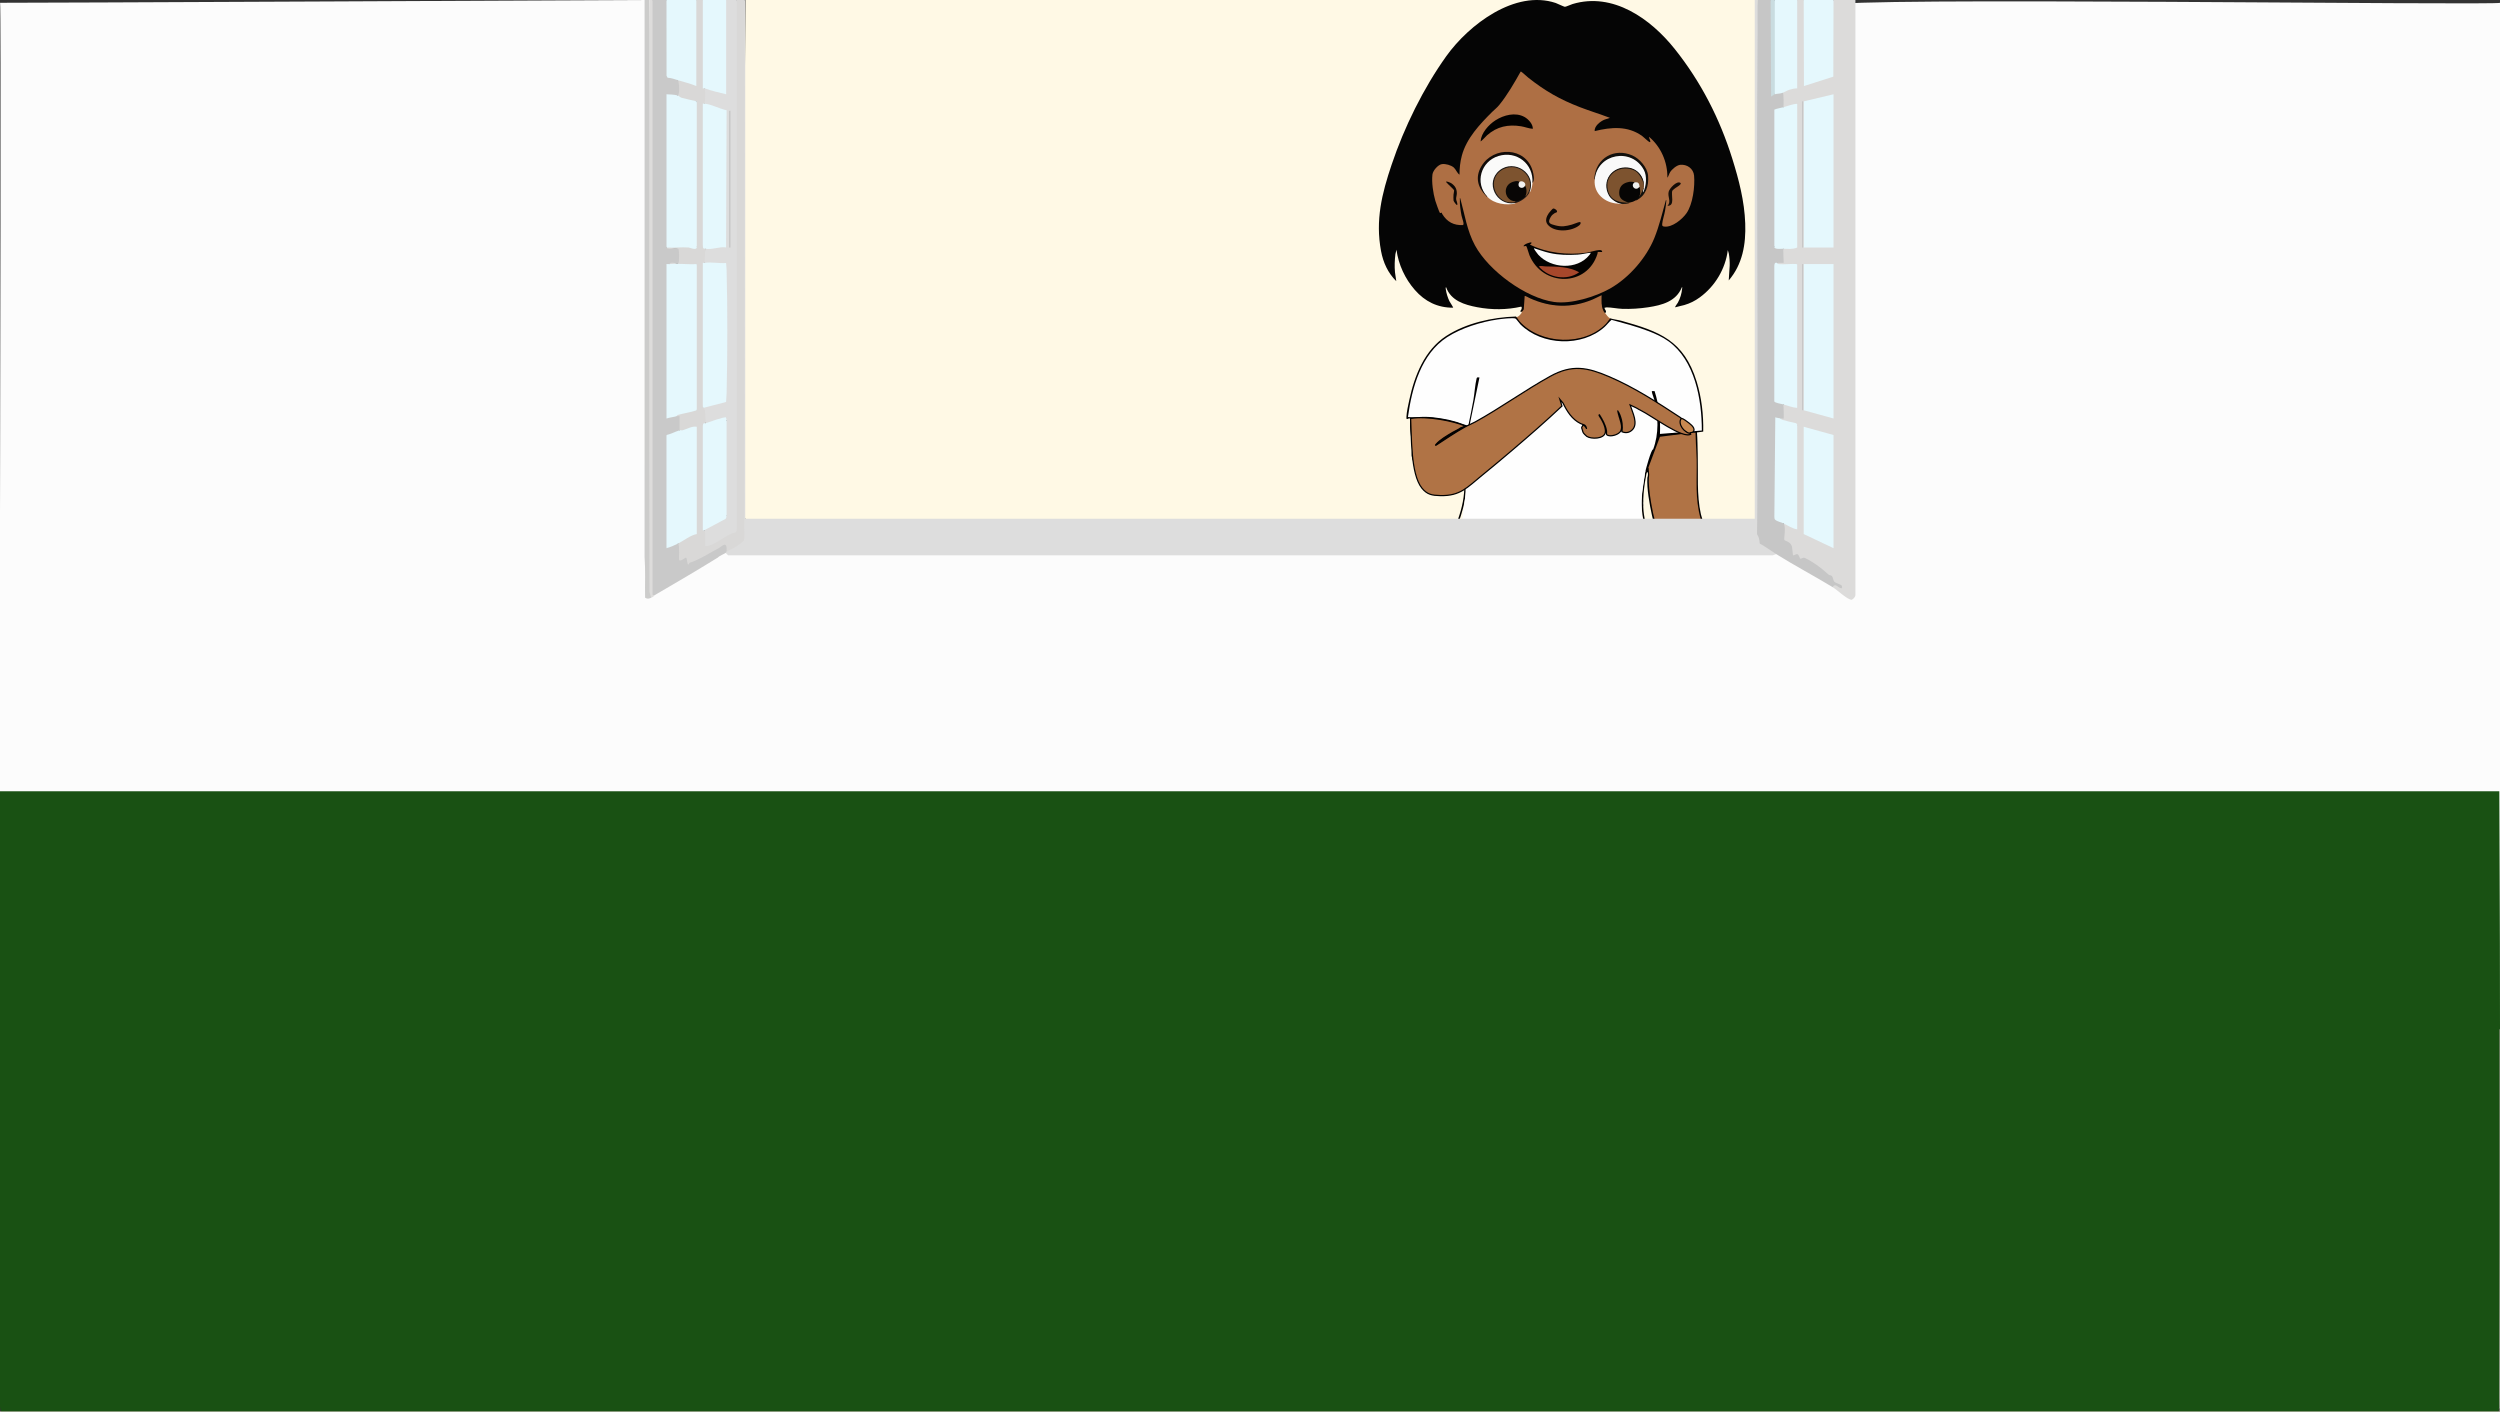 <?xml version="1.0" encoding="UTF-8"?>
<svg id="Ebene_1" xmlns="http://www.w3.org/2000/svg" version="1.1" viewBox="0 0 2034.72 1149.12">
  <rect x="0" y="0" width="2034.72" height="1149.12" fill="#333333" stroke="none"/>
  <!-- Generator: Adobe Illustrator 29.5.1, SVG Export Plug-In . SVG Version: 2.1.0 Build 141)  -->
  <defs>
    <style>
      .st0 {
        fill: #cccccb;
      }

      .st1 {
        fill: #848d79;
      }

      .st2 {
        fill: #100b09;
      }

      .st3 {
        fill: #130c07;
      }

      .st4 {
        fill: #fcfcfc;
      }

      .st5 {
        fill: #c9dce0;
      }

      .st6 {
        fill: #d9d8d7;
      }

      .st7 {
        fill: #080605;
      }

      .st8 {
        fill: #c9c9c9;
      }

      .st9 {
        fill: #a6a6a6;
      }

      .st10 {
        fill: #060504;
      }

      .st11 {
        fill: #050505;
      }

      .st12 {
        fill: #a7472b;
      }

      .st13 {
        fill: #dddcdb;
      }

      .st14 {
        fill: #1b1614;
      }

      .st15 {
        fill: #f3f2f1;
      }

      .st16 {
        fill: #bbbbba;
      }

      .st17 {
        fill: #f9f9f9;
      }

      .st18 {
        fill: #cac8bb;
      }

      .st19 {
        fill: #efefee;
      }

      .st20 {
        fill: #7d532f;
      }

      .st21 {
        fill: #195113;
      }

      .st22 {
        fill: #0d0705;
      }

      .st23 {
        fill: #ae6f44;
      }

      .st24 {
        fill: #fff9e5;
      }

      .st25 {
        fill: #12100d;
      }

      .st26, .st27 {
        fill: #b07345;
      }

      .st26, .st28 {
        stroke: #000;
        stroke-miterlimit: 10;
      }

      .st29 {
        fill: #0c0704;
      }

      .st30 {
        fill: #ddd;
      }

      .st31 {
        fill: #020100;
      }

      .st32 {
        fill: #030201;
      }

      .st33 {
        fill: #010000;
      }

      .st34 {
        fill: #fafaf9;
      }

      .st35 {
        fill: #af7044;
      }

      .st36 {
        fill: #e5f8fd;
      }

      .st37 {
        fill: #c6c6c6;
      }

      .st38 {
        fill: #fefefe;
      }

      .st39 {
        fill: #fafafa;
      }

      .st28 {
        fill: #c88950;
      }

      .st40 {
        fill: #dcdbda;
      }

      .st41 {
        fill: #bebebe;
      }

      .st42 {
        fill: #414141;
      }
    </style>
  </defs>
  <path class="st24" d="M1434.17-.04l3,.92v420.1l-3,1.2-1.44,1.92h-824.07l-1.88-1.92c-.83-.1-1.47-.2-1.47-.3-.25-138.9.09-283.28,1.47-421.92h827.39,0Z"/>
  <g>
    <path class="st11" d="M1238.54,253.83h.04c1.04.43,1.98-1.19,2.28-2.16l.69-10.09c19.32,10.53,42.04,10.34,61.41-.25-.46,2.58.28,12.77,2.79,13.62l.69-.19c1.74-1.42-.41-2.56-.61-4.32.58.11,1.18-.28,1.69-.28,3.8-.02,8.61,1.04,12.63,1.2,6.99.27,14.45-.22,21.36-1.28,11.06-1.7,22.69-4.66,27.35-16.3.56-.06.24.65.21.99-.38,4.13-1.52,7.95-3.48,11.56-.36.65-2.53,3.41-2.17,3.8,2.42-.78,4.94-1.12,7.39-1.84,4.72-1.39,8.6-3.32,12.6-6.23,12.31-8.96,20.9-23.08,22.83-38.5l.81,2.72c.58,3.34.81,6.71.71,10.1l-.77,11.86c11.26-13.11,14.05-29.41,13.43-46.44-.66-18.13-5.13-35.35-10.49-52.51-10.24-32.79-25.59-62.7-46.84-89.37-19.73-24.76-50.36-46.47-83.17-36.64-1.37.41-5.36,2.26-6.26,2.26-.8,0-6.07-2.63-7.53-3.12-32.92-10.98-70.6,17.52-89.09,43.41-18.56,26-34.17,57.7-44.4,88.16-7.92,23.54-13.32,45.07-8.65,70.24,1.73,9.38,5.65,17.97,12.42,24.62-.22-2.41-.82-4.82-1.05-7.25-.47-4.94-.25-9.84.34-14.76l.86-3.59c1.62,12.1,7.01,23.63,14.93,32.7,8.27,9.49,18.6,14.57,31.22,14.49.23-.2-2.78-4.74-3.07-5.34-1.27-2.64-2.51-6.47-2.88-9.39-.05-.42-.41-1.83.21-1.92,3.97,11.02,15.03,14.3,25.29,16.25,11.82,2.24,24.06,2.22,35.81-.45.9.62.29,1.86-.04,2.68-.26.67-1.77,1.34.48,1.57h.03Z"/>
    <path class="st27" d="M1372.45,485.83v-.02c9.32.53,21.08.39,30.46,0-.16-1.85-.47-3.68-.94-5.48l-14.23-47.68c-4.5-13.03-6.6-26.24-6.37-39.89.13-13.54.09-27.13-.97-40.75l-.81-.38c-9.27,3.19-20.92-.29-30.02,2.57-.17.05-.38.37-.46.52-1.11,2.23-1.09,7.45-2.04,9.76-.3.73-1.33,1.96-1.71,2.65-.68,1.25-1.79,3.87-2.32,5.19-.35.87-.99,2.64-1.27,3.53s-.75,2.72-.94,3.64c-.16.74-.65,2.24-.5,2.98.13.59,1.33,1.43,1.33,2.04-.05,5.96.38,16.54.75,19.2,1.89,13.44,5.01,26.17,10.02,38.82,5.66,14.28,12.31,28.16,18.98,41.95l1.03,1.33v.02Z"/>
    <path class="st33" d="M1351.02,355.47l25.77-3.22h3.18c.08,2.82.17,5.66.3,8.48.2,4.36.53,8.88.62,13.25.35,17.27-1.45,31.31,3.23,48.22,5.88,21.31,12.87,42.32,18.78,63.62.4-.02,1.41.26,1.15-.41l-19.71-66.84c-3.55-15.88-2.14-33.13-2.58-49.5-.16-5.73-.17-11.4-.6-17.13l5.08-.66c.28-13.57-1.31-27.65-5.3-40.6-10.38-33.72-30.44-40.97-61.3-49.59-2.72-.76-6.76-1.19-9.06-2l-.88.06c-16.99,23.33-58.06,21.87-74.69-1.07l-.74.09h.03c-.14-.13-.12-.45-.5-.56-19.15.59-40.48,5.29-56.79,15.86-17.49,11.34-25.82,32.28-30.04,52.26-.85,4.02-2.1,9.38-2.28,13.41-.17,3.8.91.83,3.33,1.46-1.71,7.38,2.21,20.68,1.03,28.2-1.83,11.6,17.31,21.54,29.74,26.87,3.25,1.4-14.44,3.25-10.98,3.75,8.42,1.22,16.22-3.11,23.94-5.82.83,20.24-8.85,38.11-16.13,56.15-4.72,11.72-9.42,23.8-12.52,36.08l1.24-.18c3.27-12.15,7.79-23.96,12.49-35.59,6.48-16.03,14.99-32.13,16.13-49.83.08-1.32-.31-6.88.3-7.4,28-11.57,48.53,33.47,75.73,20.08,1.1,4.62,5.64-6.04,8.16-1.99.56.89-1.19-12.86-1.11-12.57.39,1.32,9.25,24.95,9.51,26.83.97,7.03,7.85-13.29,14.2-15.05.58-.17,2.27,6.86,2.38,6.93.02.01-.01-7.68.14-7.53,1.13,1.08.33,1.1.49,1.34.13.21,4.22,1.53,4.7,1.54.92.03,3.39-.25,4.36-.42,1.05-.18,3.04,7.51,3.42,7.57.22.04.31-8.32.67-8.09,5.34,3.4,11.43-19.3,13.75-25.38,1.31-1.98.75-9.66.85-11.93,2.93,1.5,7.24,5.86,8.76,8.5-1.3,7.83-2.8,15.63-3.03,23.58-.28,2.15-.29,4.33,0,6.48.59,16.51,8.99,33.51,13.88,49.19,2.11,6.79,3.87,16.64,6.7,22.76.74,1.58,1.81,1.83,1.3-.09-1.92-7.23-4.47-15.23-6.71-22.44-4.92-15.9-13.4-33.02-13.95-49.74-.28-1.94-.28-3.92,0-5.86.18-6.21,1.04-12.77,2.21-18.87.78-6.34,2.46-2.69,1.11,1.14-.55,8.88,1.79,21.65,3.71,30.44,5.09,23.37,17.05,44.67,26.41,66.38.29.39,1.1.17,1.54.19-6.68-14.99-14.18-29.68-20.05-45.04-3.95-10.35-6.73-20.41-8.51-31.4-1.23-7.58-2.42-15.55-1.59-23.2-.81-6.74.13-4.81-1.47-5.86-4.12-2.7-7.6-3.59-3.37-1.19,3.23,1.83-.64,5.1,3.21,4"/>
    <path class="st35" d="M1238.51,253.84v.02c-.07.1.04.59-.17.89-1.03,1.44-2.25,2.93-4.05,3.42.81.83,1.47,2.18,2.26,3.09,16.77,19.17,52.98,20.72,70.6,2.17,1.18-1.25,2.21-3.06,3.45-4.33-1.7-.6-3.23-2.96-4.22-4.32-.19-.27-.61-.41-.96-1.02-2.47-4.29-1.93-8.78-1.9-13.49-2.5,1.13-4.87,2.49-7.4,3.54-17.23,7.17-33.91,6.56-50.87-1.02-.67-.29-3.99-2.26-4.32-1.9l-.69,9.94c.16,1.63-1.27,2.27-1.73,3.01h0Z"/>
    <path class="st9" d="M1336.25,406.22c-.51,1.88-.51,4.6,0,6.48-.07-2.09-.06-4.39,0-6.48Z"/>
    <path class="st42" d="M1337.45,406.53c-.51,1.68-.51,4.2,0,5.86-.06-1.93-.05-3.93,0-5.86Z"/>
    <path class="st23" d="M1310.3,95.92h.03c-8.09-3.09-16.42-5.6-24.5-8.72-16.26-6.29-28.09-13.04-41.82-23.86-1.83-1.44-3.83-3.49-5.61-4.76-.26-.18-.32-.42-.76-.3-5.14,9.15-10.78,18.98-17.38,27.11-1.99,2.45-3.75,3.63-5.85,5.73-9.99,9.99-20.84,21.4-24.64,35.57-1.35,5.04-1.91,10.26-1.9,15.49-1.94-1.28-3.02-4.47-4.67-5.87-2.29-1.93-6.7-3.15-9.63-2.74-3.18.45-7.35,5.3-7.72,8.45-.76,6.35.56,15.22,2.34,21.37.36,1.22,3.28,9.58,3.74,9.91.41.3,1.41-.32,1.47-.27.04.03.16.7.35,1.02,3.93,6.55,9.5,9.57,17.1,9.11.25-.5.36-1,.29-1.57-.21-1.68-1.25-4.21-1.61-6.09-.81-4.13-1.52-8.91-1.36-13.12,0-.37-.24-1.14.29-1.07,3.65,13.12,5.48,26.41,12.02,38.46,11.27,20.77,41.39,42.79,64.49,46.02,13.64,1.9,33.55-4.2,45.56-11.01,15.15-8.6,29.24-24.61,35.92-41,3.95-9.71,6.59-20.81,9.42-30.93.51-.08.32.73.29,1.07-.17,2.33-.59,5.03-.95,7.36-.54,3.37-2.1,7.9-2.35,10.89-.16,1.82.31,2.11,1.94,2.27,6.3.62,14.24-5.83,17.77-10.82,5.2-7.33,7.02-21.83,6.23-30.68-.53-5.8-5.85-9.4-11.33-8.78-2.86.32-6.76,3.62-8.24,6.07-.87,1.44-1.17,3.22-2.17,4.42.25-12.72-5.31-25.29-14.93-33.31-.02,1.29,1,2.52,1.06,3.85.03.64-.19.56-.71.41-.9-.26-4.58-3.92-5.84-4.83-11.73-8.52-25.37-7.37-38.7-4.07-.52-4.04,4.67-7.99,7.94-9.31l4.42-1.48h0Z"/>
    <path class="st38" d="M1385.12,350.39l-.02-.03c0-25.23-5.67-57.18-27.17-72.62-4.93-3.54-10.49-6.03-16.11-8.21-9.81-3.8-20.06-6.45-30.19-9.22-2.07,1.66-3.7,4.01-5.72,5.83-18.41,16.48-51.04,15.23-68.47-2.14-1.03-1.02-3.23-4.22-3.89-4.66-1.54-1.03-12.28.31-14.76.68-13.49,2-29.34,6.91-40.89,14.33-21.18,13.6-28.7,41.09-32,65.06,4.79.62,9.58-.26,14.35-.16,8.41.18,17.64,1.85,25.7,4.25,1.24.37,8.69,3.21,9.11,2.85,1.44-6.96,2.93-13.91,4.14-20.91.94-5.44,1.33-12.29,2.59-17.41.36-1.43,1.02-.71,2.33-.84l-12.36,59.88c-2.11,17.14,3,22.72.53,39.14-22.91,151.97,61.28,85.63,67.42,87.8,23.33,8.23,70.32,7.76,86.79,4.21,25-5.38-10.17-58.42-10.45-82.35-.18-16.24.29-11.73,2.9-31.33.19-1.47,5.05-19.41,6.5-18.74,4.8-12.54,4.28-27.29,1.03-40.22-.51-1.99-1.87-5.06-2.09-6.82-.11-.91,1.67-.27,2.24-.47,3.63,11.24,4.88,23.05,4.39,34.88l34.09-2.78h0Z"/>
    <path class="st28" d="M1375.31,352.28c1.35-.35,2.55-.06,3.24-1.62,1.24-2.85-3.61-6.2-5.63-7.65-1.44-1.04-5.05-4.11-6-1.33-1.35,3.97,2.15,9.43,5.94,10.34l.25.35"/>
    <path class="st26" d="M1363.76,405.11"/>
    <path class="st26" d="M1376.26,352.92l-2.25-.58c-1.11-.42-2.83-1.76-3.5-2.39-1.89-1.79-3.59-5.06-2.98-7.69.19-.8,1.14-1.51.39-2.25-18.53-12.18-37.67-24.6-58.03-33.34-17.88-7.67-30.28-10.29-48.18-.39-20.62,11.41-40.32,25.7-60.98,37.12-2.75,1.51-5.9,2.7-8.53,4.17-8.03,4.48-15.67,9.71-23.36,14.73-.82.33-.34-.27-.11-.55,3.37-3.97,9.27-7.25,13.74-9.92,2.06-1.23,4.45-2.11,6.4-3.61.36-.26,3.55-.97,3.24-1.67-8.75-3.8-30.77-8.32-44.02-5.96.8,13.97-.14,45.1,9.16,56.64,4.33,5.39,8.4,5.93,14.8,6.12,16.51.48,22.12-6.72,34.04-16.38,8.38-6.79,16.69-13.77,24.91-20.77,13.66-11.61,27.21-23.41,40.25-35.72l-1.66-5.46,2.61,3.15c3.35,6.84,7.3,13.15,14.23,16.56,2.18,1.07,3.87.51,4.72,3.57.5,1.82-1.04-2.53-2.91-2.25-.31-1.1.29.42-.5,1.1-.34.29-.53.71-.4,1.13l1.04,3.43c.24.8,2.3,2.9,3.08,3.42,3.64,2.41,14.12,2.2,15.09-3.12.56-3.1-1.16-7.94-4.81-13.38-.21-.3-.55-1.02-.03-1.11,2.45,3.92,4.79,7.97,5.71,12.6.53,2.66-1.06,3.9,2.3,4.48,2.78.49,7.78-1.1,9.27-3.62,1.14-1.95.89-4.29.41-6.42-.75-3.32-2.04-6.61-2.71-9.97.29-.03.06-.11.17-.05.19.08,1.6,3.31,1.79,3.8,1.55,4.09,2.14,8.78,1.46,13.06,2.96,1.15,5.62.88,8.02-1.21,5.74-4.99.43-14.69-1.42-20.58,5.4,2.66,4.75,2.04,6.06,2.92,1.02.69.57.42,1.94,1.1,10.63,5.26,35.25,24.3,41.73,19.55"/>
    <path class="st34" d="M1247.27,148.96h0c2.36-11.18-6.62-21.56-17.22-23.32-19.79-3.29-34.53,19.38-19.58,34.43,5.47,5.94,15.6,7.26,23.07,5.55l-.75-.31-.81-.52c-14.18,1.57-22.89-16.95-10.61-26.07,11.31-8.4,28.27,2.68,23.19,16.72l.29.92c.25.68.68-.46.75-.62.91-2.18,1.51-4.4,1.66-6.78h.01Z"/>
    <path class="st17" d="M1297.92,146.34h0c-1.02,11.24,8.43,18.9,18.85,19.39,1.04.3.83.16,2.3.38.56-.17,1.51.29.87-.03l-.38-.68c-15.45-2.84-15.87-24.7-.26-28.15,10.21-2.26,18.23,4.48,18.75,14.94-.73.14-1,.49-.3.93-.33,1.17-.68,2.38-1.02,3.61,1.29,1.87,2.79-4.03,3-5.07,1.61-7.77-.09-14.22-5.94-19.62-12.71-11.72-35.71-4.17-35.85,14.29h-.02Z"/>
    <path class="st32" d="M1246.36,197.39v-.02c-.51-.51-6.48,1.4-6.33,3.08.78.17,1.68-.65,2.27,0,.44.49,1.95,6,2.51,7.32,10.88,25.87,46.96,25.81,55.35-1.2.12-.41.17-1.41.22-1.46.17-.18,3.01.09,3.6-.02,0-1.56-1.35-1.62-2.57-1.56-2.84.14-7.1,1.71-10.29,2.14-15.4,2.06-31.9.28-45.95-6.59,0-.13,1.84-1.05,1.19-1.69h0Z"/>
    <path class="st31" d="M1247.55,104.85c.14-3.84-3.63-7.87-6.73-9.61-7.37-4.15-16.95-1.64-23.7,2.7-5.49,3.52-11.55,10.23-12.09,17.09.29.4,4.82-4.52,5.28-4.93,8.05-7.14,17.21-9,27.66-7.32,3.22.52,6.3,1.85,9.59,2.07,0,0-.01,0-.01,0Z"/>
    <path class="st2" d="M1247.26,148.96c1.97-2.57.98-6.92.15-9.87-5.49-19.59-32-20.34-41.72-3.8-5.29,9.01-3,17.28,3.87,24.31.13.14.77,1.08.9.46-10.42-11.3-5.14-28.74,9.11-33.09,14.67-4.48,28.71,6.19,27.69,21.99h0Z"/>
    <path class="st25" d="M1331.73,163.16h-.02c7.85-3.95,10.35-11.64,9.65-20.2-.55-6.72-6.98-13.87-12.86-16.46-14.38-6.33-29.4,1.91-30.88,18.01-.04.5-.19,1.38.3,1.69,1.97-21.42,30.26-26.4,40.06-7.81,2.62,4.97,1.96,13.02-.55,17.98-.55.07-.22-.62-.16-.94.17-.86.37-1.52.48-2.45-.08-.31-.27-.48-.57-.48-.76,2.48-1.76,4.96-3.05,7.26-.93-.26-2.09,1.01-1.51,1.85-.97.68-1.27,1.2-.9,1.54h.01Z"/>
    <path class="st22" d="M1267.13,172.68v.02c.81-1.32-1.81-3.24-3.1-2.98-.43.08-3.1,3.21-3.5,3.79-1.94,2.79-3.25,6.35-.92,9.25,5.48,6.81,19.63,5.76,25.88.53,1.01-.85,1.66-2.67-.05-2.55-.96.07-4.69,1.69-6.14,2.07-5.25,1.38-8.01,2-13.4.61-4.49-1.16-6.74-1.8-3.8-6.79.86-1.46,1.67-2.13,3.05-3.05.4-.27,1.92-.81,1.98-.9h0Z"/>
    <path class="st14" d="M1244.85,156.37c6.23-15.18-12.4-27.35-24.41-17.71s-2.92,28.95,12.34,26.66c4.34-.66,10.34-4.73,12.07-8.95h0Z"/>
    <path class="st3" d="M1357.06,167.47c6.61.42,2.67-9.17,4.08-12.33.14-.31,2-1.76,2.46-2.11.65-.5,5.69-3.19,4.03-4.23-2.99-1.87-8.85,4.51-9.53,7.25-1.06,4.28,2.45,8.19-1.04,11.42h0Z"/>
    <path class="st29" d="M1186.02,166.85h0c.45-1.64-.8-3.45-.89-4.82-.08-1.21.57-3.35.57-4.62,0-2.23-.43-4.08-1.79-5.82-1.64-2.11-4.24-3.68-6.92-3.86-.13.58.32.73.6,1.08.93,1.16,5.61,5.31,5.86,6,.2.54-.42,2.71-.45,3.55-.04,1.29-.17,3.78.03,4.93.11.61,2.53,4.1,3,3.56h-.01Z"/>
    <path class="st20" d="M1338.03,151.67c-.4-11.26-10.16-17.87-20.7-13.94-17.39,6.49-8.76,32.02,9.05,27.28.28-.67-.5-.66-1.2-.93l-.22-.74c-11.69-3.04-6.14-16.78,4.45-14.59l1.19-.4.42.66c1.92-.32,2.74.67,2.81,2.6v.49s.28.65.28.65c.36,2.08.6,4.23-.21,6.23l.32.78c1.63-2,3.46-6.74,3.46-6.74,0,0,0-.2.38-.97l-.03-.38Z"/>
    <path class="st25" d="M1338.05,152.06h-.01c.32-8.15-5.14-14.83-13.16-15.69-12.73-1.37-21.93,10.97-15.35,22.79,1.81,3.25,6.78,6.38,10.41,6.78.93.1,5.98-.03,6.34-.93-8.04-.02-15.47-1.3-17.65-10.49-3.13-13.22,11-21.14,21.88-15.58,3.75,1.91,7.42,8.92,7.54,13.11h0Z"/>
    <path class="st39" d="M1294.62,205.71h.01c-3.6.3-7.09,1.33-10.71,1.54-7.82.45-15.14.35-22.78-1.38-4.32-.98-8.44-2.55-12.66-3.86-.38.38,2.98,4.72,3.46,5.25,10.26,11.36,31.7,12.77,41.63.31.22-.28,1.3-1.62,1.05-1.85h0Z"/>
    <path class="st12" d="M1252.39,216.82h0c7.82,9.39,22.89,11.95,32.87,4.78-8.25-4.62-18.11-4.61-27.3-4.77-1.79-.02-3.66-.75-5.57,0h0Z"/>
    <path class="st10" d="M1330.53,148.38h-.01c-2.72-.55-3.55-.78-6.4.09-4.01,1.23-6.23,3.86-6.29,8.47-.07,5.18,3.58,6.44,7.26,7.92,2.74.14,5.27-1.1,7.54-2.59.61-.89.91-1.16,1.51-1.94,1.19-2.76.92-5.24.3-8.08l-.79-.19c-2.15,3.04-5.96-.53-3.11-2.95l-.02-.73h.01Z"/>
    <path class="st20" d="M1241.54,159.45h.01c.13.62.8-.34.9-.47,9.4-12.48-5.43-28-18.76-21.34-15.17,7.57-6.38,30.35,9.86,26.75l-.46-.62-.5-.65c-10.93-2.28-6.74-17.17,3.53-14.74l.58-.34.7.29c1.89-.45,3.19.27,3.38,2.26.03.26.23.43.45.54l-.21.69c.96,2.18,1.11,4.72.18,6.94l.33.69h0Z"/>
    <path class="st7" d="M1236.69,148.05h-.01c-1.63-1.36-5.1-.34-6.83.56-7.29,3.8-4.78,14.85,3.22,15.17,2.7.11,7.09-1.85,8.44-4.32,1.27-2.33,1.2-6.13-.3-8.33l-.67-.02c-1.96,2.68-5.37.42-3.57-2.43l-.27-.64h0Z"/>
    <path class="st19" d="M1334.44,152.05h0c-.23-1.05-.1-2.21-1.04-3.09-1.02-.94-1.88-.42-2.88-.61-3.19,1.69-1.21,5.92,1.89,5.18.88-.21,1.29-1.06,2.02-1.48h0Z"/>
    <path class="st15" d="M1241.24,151.12c1.11-2.41-2.58-4.6-4.53-3.08-.19.15-.62,1-.7,1.28-1.01,3.76,3.78,4.9,5.22,1.8h.01Z"/>
  </g>
  <path class="st4" d="M531.07-.04l5.5,457.21,77.69-23.87,816.47,1.08,61.67,10.27-.14-440.38c-.28-7.14,540.32.41,543.02-2.02-.97,0,1.84,1147.29-.96,1144.01,1.57,5.6-2032.12-.04-2033.01,1.9C-3.05,1147.56,1.87,3.86.07,2.27,1.26,2.49,531.07-.04,531.07-.04Z"/>
  <path class="st21" d="M2034.16,644.01c.84,163.3.84,336.77,0,500.93l-.93,4.62H1.14l-1.22-4.62v-500.93h2034.24Z"/>
  <path class="st18" d="M2034.16,1148.6c.27-.84.59-.83.96,0v.96H-.08v-.96h2034.24Z"/>
  <polygon class="st1" points="2035.12 1148.6 2034.16 1148.6 2034.16 1124.61 2034.16 1100.62 2034.16 1045.92 2034.16 837.69 2035.12 837.69 2035.12 1148.6"/>
  <g>
    <path class="st40" d="M1468.01-.04l.76.88.19,66.64c7.44-1.93,14.89-4.18,22.37-6.76l.19-59.61.76-1.14h17.82v484.13c.15,1.96-2.66,4.12-3.16,4.07-3.67-.31-11.44-7.91-15.43-10.32-.2-1.9.02-2.59.72-2.95-1.15-4.13-1.85-5.14-3.91-5.18-6.53-5.84-13.21-10.99-20.04-13.88-2.53,1.47-3.55.54-5.53-2.95-3.08,2.45-4.72.13-4.93-6.98-1.81-2.44-3.83-4.18-6.05-5.23l-.34-2.27c.46-4.35.45-8.16.28-12.38l1.3-1.28c1.92.43,6.79,2.63,8.6,3.97.45.34.79,1.23,1.1,2.11l-.76-.66v-83.11l.76-1.16c-2.33,1.01-12.84-1.61-13.23-3-.17-.62-.11-1.51-.04-2.28-.07-1.57.47-2.32,1.6-2.24-.32-3.94-.22-7.03.3-9.28,2.75-1.78,6.93-.52,9.9.8.57.25,1.04,1.18,1.48,2.08l-.76-.66v-115.24l.76-1.17c-2.2,2.37-15.47,3.28-16.18,1.31-.21-.58-.19-1.48-.13-2.27l.33-1.92,4.15-.11c-.46-4.43-.32-7.59.45-9.49l1.2-1.87c2.02-.55,6.93-.91,8.92-.56.47.08.88.77,1.26,1.47l-.76-.66v-115.24l.76-1.17c-3.29,3.36-7.94,4.91-11.38,2.88l-.51-1.44c.17-3.38.27-7.25-.62-10.07l.92-2.28c3.57-1.94,7.18-3.09,10.84-3.68V1.11l.76-1.15h5.31-.03Z"/>
    <path class="st30" d="M606.54-.04v422.22h821.65V-.04h2.28l.52,6.75c.07,133.92.08,268.46.02,403.64l-.29,24.04c1.04.06,2.28,4.46,1.9,6.62,3.69,1.54,7.37,4.07,10.98,6.67.37.26.71.79,1.05,1.34s.68,1.24.99,1.95l-2.83,1.01-850.14.02-2.06-1.98c-.39-2.45-.04-2.64.76-.96l.52-1.63c4.54-2.54,8.92-5.6,13.16-9.19l.36-437.08.76-1.2h.38-.01Z"/>
    <path class="st37" d="M1441.09-.04l.76.64.37,75.46c1.03-1.2,1.79-.98,2.28.67.83-3.33,4.57-3.6,5.69-.96.29.1.99-.29,1.11.05.22.62.7,10.05.03,11.46-1.74,3.48-5.18,4.1-7.21,1.92l.76.66v109.97l-.76,1.16c2.16-.47,4.4-.63,6.73-.47l.48,1.91.38,11.52h-5.31c-.26,1.1-.77,1.97-1.53,2.62v108.85l6.07,1.66.39,2.02c.48,1.61.55,11.12.38,11.52-.13.31-1.81-.22-2.28,0-1.02,1.57-2.3,2.12-3.82,1.63l-.75,78.79c2.12,1.36,4.28,2.32,6.5,2.88l.35,2.11c2.07,3.66.05,11.48.56,13.46.18.71,5.19,1.21,6.19,5.44.31,1.3.65,6.54.87,6.93.33.6,2.54-1.2,3.54-.85,1.29.46,1.77,3.29,2.38,3.65.69.4,2.2-1.25,3.63-.59,6.4,2.97,13.14,7.83,19.3,13.53.92.85,2.03.32,2.88,1.34.8.95.88,3.49,1.97,4.61s5.57,2.06,6.08,3.34c.36.91.09,2.01-.56,1.91-2.53-.39-4.78-4.66-7.02-.96-15.26-9.24-30.66-17.35-45.89-26.87-4.46-2.79-8.9-6.13-13.41-8.58-.38-4.07-.75-5.31-2.15-7.45.88-106.66.05-213.63-.01-320.26-.02-38.29.54-76.43.4-114.72h10.62Z"/>
    <path class="st8" d="M542.45-.04l.76.88.05,59.73c2.22,1.09,4.6,1.87,7.14,2.35l1.15,2.29c2.66.66,2.88,13.72,0,12.47l-1.54,1.59c-2.31-.69-4.57-.68-6.8.03v120.98l-.76,1.18c3.08.63,6.17.77,9.28.44,2.23-1.25,2.15,10.15,1.07,12.18-2.7.04-5.39.31-8.07.82-.31,1.25-.81,2.11-1.52,2.57v120.56c2,.01,4-.28,6.01-.87l1.58,1.52c.76-.45,2.4-1.29,2.94-.08.19.42.48,11.91-.66,11.6-2.83,4-7.54,6.24-10.62,3.84l.76.67v90.28l-.76,1.17c2.67-3.75,6.5-5.34,9.48-3.84,1.16-.35,1.67,1.49,1.55,5.53-.43,5.58-.03,7.6,1.21,6.07,2.96-3.27,4.82-2.13,5.59,3.42,9.74-4.87,19.42-10.16,29.04-15.88,2-1.02,4.05,4.56,2.05,7.58-.34.21-.61.87-.76.96-1.75,1.08-3.56,1.79-5.31,2.88l-1.14.96c-17.15,10.6-34.37,20.68-51.58,30.71-1.41,1.14-2.17.65-2.28-1.48V1.15l.77-1.2h11.38-.01Z"/>
    <path class="st6" d="M572.03-.04l.76.88v68.58l.76,2.51c1.75.74,1.63,11.93,0,12.47l-.76,2.59-.02,112.71c.4.71.78,1.62,1.16,2.73,1.18,1.04.81,10.71-.38,11.52l-.76,2.58-.02,113.16-.36,2.3c2.53-1.08,3.25,8.92,1.9,12.47.02,1.77-.47,2.43-1.49,1.98-.06,29.46-.08,57.9-.03,85.35,1.69-.85,2.34,2.68,1.94,10.57,2.1.22,4.26-.8,6.36-1.84,6.04-3.64,11.99-7.01,17.86-10.1V1.16l.76-1.2h6.45l-.38,438.07c0,1.3-.24,1.65-.63,2.24-.58.87-4.5,3.55-5.52,4.26-2.71,1.89-5.54,2.83-8.26,4.53.74-9.91-4.04-4.17-5.99-3.16-8.03,4.2-16.24,9.69-24.09,12.15-.37.12-.77,1.63-1.17,1.5-.85-.3-.94-5.09-1.61-5.62-.73-.57-4.48,3.52-5.83,1.85-.34-.85.67-11.69-.76-13.44l1.15-2.57c2.18-1.71,11.9-7.78,13.3-6.23.26.29.49.69.73,1.13l-.76-.67v-85.49l.76-1.17-1.04,1.8c-4.22,1.08-8.4,2.06-12.55,2.93l-.45-1.85v-11.52h-2.28c-.13-.68-.25-1.52-.09-2.09.51-1.83,14.09-4.35,16.4-2.7l-.76-.66v-117.16l.76-1.17-1.31,1.35c-6.08,1-12.3.71-18.43.4-.44-.02-.88-.28-1.32-.57s-.89-.72-1.32-1.18c1.39-2.72,6.55.46,7.53-1.09.57-.91.57-9.14.09-10.82-.57-2.03-8.52,1.09-9.9-1.52.4-.47.79-.91,1.2-1.22s.8-.58,1.2-.61c7.45-.58,15.13-.55,22.25,1.35l-.76-.66v-116.68l.76-1.17c-4.92,1.84-10.44.43-15.12-2.64l-.43-2.16c1.86-.52,1.43-11,0-12.47.43-.37.87-.7,1.32-.9s.88-.38,1.29-.27c3.94,1.07,7.89,2.18,11.8,3.81V1.12l.76-1.16h5.33Z"/>
    <path class="st30" d="M599.71-.04v430.38c-.07,1.97-.73,2.74-1.43,3.11-7.04,1.3-15.44,9.73-22.27,10.84-.7.11-1.41-.1-2.1-.03-.08-2.55.27-10.91-.44-12.35-.21-.43-.55,0-.7-.13l.18-2.06c6.23-3.27,12.37-6.58,18.4-9.94-.3-.08-.75-.36-.76-.89-.24-24.62-.24-51.05,0-75.69l.76-1.15c-1.07-.44-2.2-.47-3.39-.07l-13.12,4.23-.56-1.76c-.08-2.82-.18-7.94-.63-10.35-.28-1.53-.9-1.14-1.26-2.13l.27-2,17.52-4.57c.65-1.04.85-28.16.88-32.68.19-25.65.02-52.65-.45-77.29-5.01.55-10.31.9-15.36.23-.63-.08-1.2-.93-1.73-1.72l.38-11.52,1.33-1.74c5.01-.17,9.99-.8,14.94-1.91l.41-107.26-15.6-4.99-1.46-2.13c.45-3.93.71-8.64,0-12.47.98-.57,1.98-1.15,2.99-.93l13.7,3.58V1.12l.76-1.16h8.74Z"/>
    <path class="st0" d="M528.41-.04l.52,26.76c.21,151.53.33,303.07.38,454.61.85,1.44,1.06,3.15.62,5.15-1.86.84-2.98,1.23-4.91-.05-.21-10.98.38-22.18-.41-33.02l.02-453.45h3.79-.01Z"/>
    <polygon class="st36" points="1492.28 -.04 1492.12 62.39 1468.21 70.03 1468.01 -.04 1492.28 -.04"/>
    <path class="st36" d="M566.72-.04v70.05c-5.03-2.03-10.12-3.27-15.17-4.79-2.7-.81-5.42-1.89-8.16-1.91l-.89-1.58-.05-61.76h24.27,0Z"/>
    <path class="st36" d="M590.99-.04v76.77c-5.81-1.43-11.67-2.73-17.45-4.8-.48-.17-1.03.13-1.52,0V-.04h18.97Z"/>
    <path class="st36" d="M1462.7-.04v71.97c-2.05,0-4.17.43-6.21,1.08s-4.23,2.09-6.3,2.76c-1.75.56-3.92.38-5.69.96l-.76-.89V1.12l.76-1.16s18.2,0,18.2,0Z"/>
    <path class="st13" d="M531.07-.04v484.04l1.52.56c-.66,1.24-1.83,1.54-2.65,1.92l-1.34-4.77c-.43-160.49-.06-321.19-.18-481.75h2.65Z"/>
    <path class="st5" d="M1444.5-.04v76.77c-.87.28-2.14,1.35-3.03,1.92l-.38-78.69s3.41,0,3.41,0Z"/>
    <path class="st30" d="M585.3,452.89c-.19.12-.64.65-1.14.96l1.14-.96Z"/>
    <polygon class="st36" points="1492.28 76.73 1492.28 201.48 1468.01 201.48 1468.01 82.49 1492.28 76.73"/>
    <polygon class="st36" points="1492.28 214.91 1492.28 340.62 1468.01 333.9 1468.01 214.91 1492.28 214.91"/>
    <polygon class="st36" points="1492.28 354.05 1492.28 446.17 1468.01 434.66 1468.01 347.33 1492.28 354.05"/>
    <path class="st36" d="M1451.33,87.28c3.78-1.1,7.57-2.51,11.38-2.88v117.07c-3.63,1.58-7.65,1.1-11.38.96-1.07-.04-7.21.86-7.21-1.44v-111.79c2.38-.96,4.81-1.22,7.21-1.92Z"/>
    <path class="st36" d="M1446.39,213.95c.13.03.58.97,1.28,1.03,4.99.4,10.03-.44,15.02-.07v117.07c-3.82-.25-7.6-1.79-11.38-2.88-1.01-.29-7.14-1.21-7.23-2.48l.02-110.28c.08-2.91,1.33-2.61,2.28-2.4h0Z"/>
    <path class="st36" d="M1449.43,340.62c.07.02.43.87.92,1,3.8,1.04,7.6,2.05,11.41,2.83.31-.03.95.91.95,1.44v84.92c-3.69-.42-7.37-2.99-11-4.8-1.95-.97-5.27-1.48-6.94-3.06-.46-.44-.63-.95-.64-2.21l.76-81.1c1.5.53,3.05.58,4.55.97h-.01Z"/>
    <rect class="st41" x="1466.87" y="82.49" width=".76" height="118.99"/>
    <rect class="st41" x="1466.87" y="214.91" width=".76" height="118.99"/>
    <path class="st36" d="M551.55,77.69c.78.2,2.18,1.62,3.23,1.91,4.09,1.12,8.22,1.89,12.32,2.89v118.51c0,3.25-5.7.51-6.62.44-6-.43-12.03.4-18.03.04v-124.75c2.97.1,6.15.23,9.1.96h0Z"/>
    <path class="st36" d="M544.72,214.91c7.43-.66,14.94.49,22.38,0v118.99c-5.11,1.69-10.27,2.39-15.39,3.8-.5.14-.84.98-.92,1-2.75.79-5.59,1.05-8.34,1.92v-125.72c.75-.05,1.52.07,2.28,0h-.01Z"/>
    <path class="st36" d="M553.07,350.21c.77-.24,1.65.22,2.46,0,3.86-1.07,7.66-3.6,11.57-2.87v87.32c-5.17.97-10.15,5.12-15.17,7.68-3.1,1.58-6.33,2.94-9.48,3.84v-92.12c3.55-.79,7.1-2.74,10.62-3.84h0Z"/>
    <path class="st36" d="M573.54,213.95c5.67-.87,11.7.56,17.41.11.17,2.02.38,4.01.43,6.1.77,28.28.73,71.54,0,99.87-.06,2.42-.38,4.7-.41,7.12l-18.57,4.84c-.27-.73-.48-1.01-.4-2.3l.02-115.74c.5-.06,1.02.08,1.52,0h0Z"/>
    <path class="st36" d="M573.54,84.4c5.78.57,12.03,4.13,17.83,5.34l-.43,111.62c-5.66-.81-11.37,2.14-17.03,1.06-1.09-.21-1.95.59-1.92-3.31l.02-114.72c.5.02,1.02-.04,1.52,0h0Z"/>
    <path class="st36" d="M574.3,344.46c2.2-.64,15.88-5.76,16.62-4.64.04.06.44,2.12.44,2.24v77.73c0,.61-.5,2.59-.91,2.56l-17.67,9.43c-.23-.22-.81.56-.77-.57v-83.44c-.06-4.39,1.15-2.98,2.28-3.31h0Z"/>
    <rect class="st16" x="593.64" y="90.16" width=".76" height="111.31"/>
  </g>
</svg>